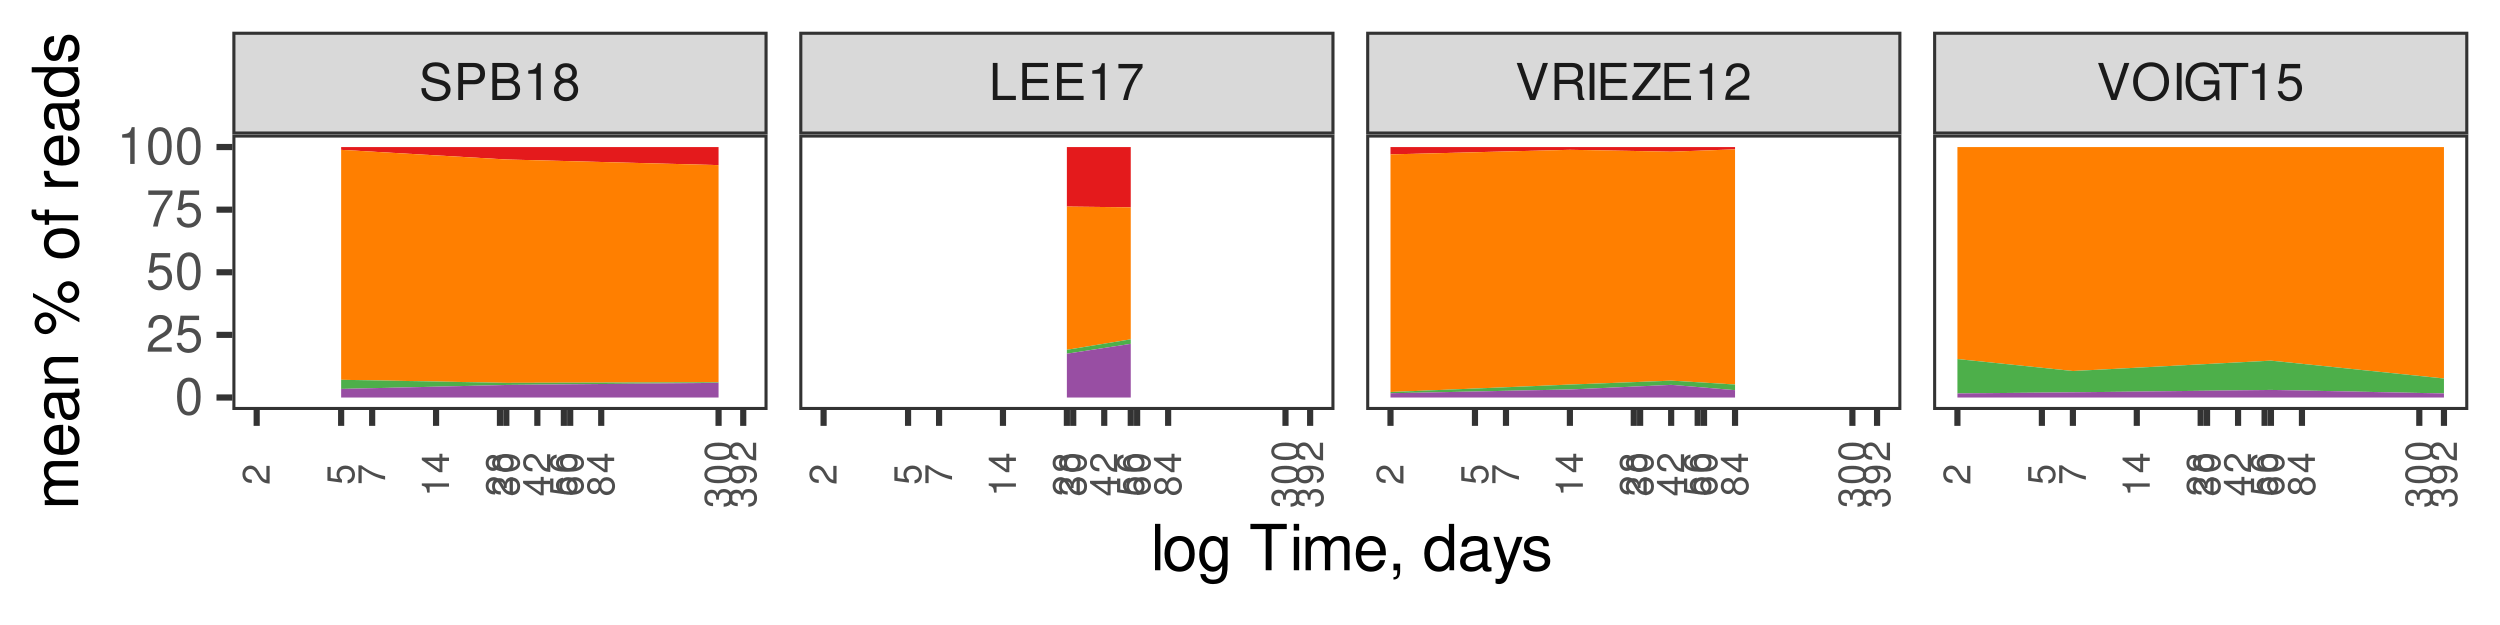 <?xml version="1.0" encoding="UTF-8"?>
<svg xmlns="http://www.w3.org/2000/svg" xmlns:xlink="http://www.w3.org/1999/xlink" width="432pt" height="108pt" viewBox="0 0 432 108" version="1.1">
<defs>
<g>
<symbol overflow="visible" id="glyph0-0">
<path style="stroke:none;" d=""/>
</symbol>
<symbol overflow="visible" id="glyph0-1">
<path style="stroke:none;" d="M 5.25 -4.531 C 5.25 -4.969 5.219 -5.094 5.078 -5.391 C 4.719 -6.125 3.969 -6.516 2.891 -6.516 C 1.484 -6.516 0.609 -5.797 0.609 -4.641 C 0.609 -3.859 1.031 -3.359 1.875 -3.141 L 3.469 -2.719 C 4.281 -2.5 4.641 -2.188 4.641 -1.688 C 4.641 -1.344 4.453 -0.984 4.188 -0.797 C 3.938 -0.609 3.531 -0.516 3.016 -0.516 C 2.312 -0.516 1.844 -0.688 1.531 -1.062 C 1.297 -1.344 1.188 -1.641 1.203 -2.047 L 0.422 -2.047 C 0.438 -1.453 0.547 -1.062 0.797 -0.719 C 1.234 -0.109 1.984 0.203 2.953 0.203 C 3.719 0.203 4.344 0.031 4.766 -0.297 C 5.188 -0.641 5.469 -1.203 5.469 -1.766 C 5.469 -2.547 4.969 -3.125 4.094 -3.375 L 2.484 -3.797 C 1.719 -4.016 1.438 -4.25 1.438 -4.75 C 1.438 -5.406 2 -5.828 2.875 -5.828 C 3.891 -5.828 4.453 -5.375 4.469 -4.531 Z M 5.25 -4.531 "/>
</symbol>
<symbol overflow="visible" id="glyph0-2">
<path style="stroke:none;" d="M 1.625 -2.719 L 3.641 -2.719 C 4.141 -2.719 4.531 -2.875 4.875 -3.172 C 5.266 -3.531 5.422 -3.938 5.422 -4.531 C 5.422 -5.734 4.719 -6.406 3.453 -6.406 L 0.797 -6.406 L 0.797 0 L 1.625 0 Z M 1.625 -3.438 L 1.625 -5.688 L 3.328 -5.688 C 4.109 -5.688 4.578 -5.266 4.578 -4.562 C 4.578 -3.859 4.109 -3.438 3.328 -3.438 Z M 1.625 -3.438 "/>
</symbol>
<symbol overflow="visible" id="glyph0-3">
<path style="stroke:none;" d="M 0.688 0 L 3.594 0 C 4.203 0 4.641 -0.172 4.984 -0.531 C 5.297 -0.875 5.484 -1.328 5.484 -1.828 C 5.484 -2.609 5.125 -3.062 4.312 -3.391 C 4.906 -3.656 5.203 -4.125 5.203 -4.781 C 5.203 -5.266 5.016 -5.672 4.688 -5.969 C 4.344 -6.266 3.922 -6.406 3.297 -6.406 L 0.688 -6.406 Z M 1.516 -3.656 L 1.516 -5.688 L 3.094 -5.688 C 3.547 -5.688 3.812 -5.625 4.031 -5.469 C 4.25 -5.281 4.375 -5.016 4.375 -4.672 C 4.375 -4.312 4.25 -4.062 4.031 -3.875 C 3.812 -3.719 3.547 -3.656 3.094 -3.656 Z M 1.516 -0.719 L 1.516 -2.922 L 3.516 -2.922 C 4.234 -2.922 4.656 -2.516 4.656 -1.828 C 4.656 -1.141 4.234 -0.719 3.516 -0.719 Z M 1.516 -0.719 "/>
</symbol>
<symbol overflow="visible" id="glyph0-4">
<path style="stroke:none;" d="M 2.281 -4.531 L 2.281 0 L 3.047 0 L 3.047 -6.359 L 2.547 -6.359 C 2.266 -5.391 2.094 -5.25 0.891 -5.094 L 0.891 -4.531 Z M 2.281 -4.531 "/>
</symbol>
<symbol overflow="visible" id="glyph0-5">
<path style="stroke:none;" d="M 3.438 -3.359 C 4.094 -3.75 4.297 -4.062 4.297 -4.656 C 4.297 -5.672 3.531 -6.359 2.422 -6.359 C 1.312 -6.359 0.547 -5.672 0.547 -4.672 C 0.547 -4.062 0.75 -3.75 1.391 -3.359 C 0.672 -2.984 0.328 -2.469 0.328 -1.766 C 0.328 -0.609 1.172 0.203 2.422 0.203 C 3.656 0.203 4.516 -0.609 4.516 -1.766 C 4.516 -2.469 4.156 -2.984 3.438 -3.359 Z M 2.422 -5.672 C 3.078 -5.672 3.5 -5.281 3.5 -4.641 C 3.5 -4.047 3.062 -3.656 2.422 -3.656 C 1.766 -3.656 1.344 -4.047 1.344 -4.656 C 1.344 -5.281 1.766 -5.672 2.422 -5.672 Z M 2.422 -3 C 3.188 -3 3.719 -2.484 3.719 -1.75 C 3.719 -0.984 3.203 -0.484 2.406 -0.484 C 1.641 -0.484 1.125 -1 1.125 -1.734 C 1.125 -2.5 1.641 -3 2.422 -3 Z M 2.422 -3 "/>
</symbol>
<symbol overflow="visible" id="glyph0-6">
<path style="stroke:none;" d="M 1.516 -6.406 L 0.703 -6.406 L 0.703 0 L 4.688 0 L 4.688 -0.719 L 1.516 -0.719 Z M 1.516 -6.406 "/>
</symbol>
<symbol overflow="visible" id="glyph0-7">
<path style="stroke:none;" d="M 1.609 -2.922 L 5.109 -2.922 L 5.109 -3.641 L 1.609 -3.641 L 1.609 -5.688 L 5.234 -5.688 L 5.234 -6.406 L 0.797 -6.406 L 0.797 0 L 5.391 0 L 5.391 -0.719 L 1.609 -0.719 Z M 1.609 -2.922 "/>
</symbol>
<symbol overflow="visible" id="glyph0-8">
<path style="stroke:none;" d="M 4.578 -6.234 L 0.406 -6.234 L 0.406 -5.469 L 3.781 -5.469 C 2.281 -3.359 1.688 -2.047 1.219 0 L 2.047 0 C 2.391 -2 3.172 -3.719 4.578 -5.594 Z M 4.578 -6.234 "/>
</symbol>
<symbol overflow="visible" id="glyph0-9">
<path style="stroke:none;" d="M 3.453 0 L 5.672 -6.406 L 4.797 -6.406 L 3.031 -0.984 L 1.141 -6.406 L 0.266 -6.406 L 2.562 0 Z M 3.453 0 "/>
</symbol>
<symbol overflow="visible" id="glyph0-10">
<path style="stroke:none;" d="M 1.641 -2.766 L 3.75 -2.766 C 4.484 -2.766 4.797 -2.406 4.797 -1.625 L 4.797 -1.047 C 4.797 -0.656 4.859 -0.266 4.984 0 L 5.969 0 L 5.969 -0.203 C 5.672 -0.406 5.609 -0.641 5.594 -1.5 C 5.578 -2.547 5.406 -2.875 4.719 -3.172 C 5.438 -3.531 5.734 -3.953 5.734 -4.703 C 5.734 -5.812 5.047 -6.406 3.781 -6.406 L 0.812 -6.406 L 0.812 0 L 1.641 0 Z M 1.641 -3.484 L 1.641 -5.688 L 3.609 -5.688 C 4.078 -5.688 4.344 -5.625 4.547 -5.438 C 4.766 -5.266 4.875 -4.969 4.875 -4.594 C 4.875 -3.828 4.484 -3.484 3.609 -3.484 Z M 1.641 -3.484 "/>
</symbol>
<symbol overflow="visible" id="glyph0-11">
<path style="stroke:none;" d="M 1.703 -6.406 L 0.875 -6.406 L 0.875 0 L 1.703 0 Z M 1.703 -6.406 "/>
</symbol>
<symbol overflow="visible" id="glyph0-12">
<path style="stroke:none;" d="M 5.109 -6.406 L 0.5 -6.406 L 0.5 -5.688 L 4.094 -5.688 L 0.25 -0.719 L 0.25 0 L 5.125 0 L 5.125 -0.719 L 1.281 -0.719 L 5.109 -5.672 Z M 5.109 -6.406 "/>
</symbol>
<symbol overflow="visible" id="glyph0-13">
<path style="stroke:none;" d="M 4.453 -0.766 L 1.172 -0.766 C 1.25 -1.297 1.531 -1.625 2.297 -2.094 L 3.172 -2.594 C 4.047 -3.062 4.5 -3.719 4.5 -4.5 C 4.5 -5.031 4.281 -5.531 3.922 -5.875 C 3.547 -6.203 3.094 -6.359 2.5 -6.359 C 1.703 -6.359 1.125 -6.078 0.781 -5.531 C 0.547 -5.203 0.453 -4.797 0.438 -4.156 L 1.219 -4.156 C 1.234 -4.594 1.297 -4.844 1.406 -5.062 C 1.594 -5.438 2 -5.688 2.469 -5.688 C 3.172 -5.688 3.703 -5.172 3.703 -4.484 C 3.703 -3.969 3.406 -3.531 2.859 -3.219 L 2.047 -2.75 C 0.75 -2 0.375 -1.406 0.297 -0.016 L 4.453 -0.016 Z M 4.453 -0.766 "/>
</symbol>
<symbol overflow="visible" id="glyph0-14">
<path style="stroke:none;" d="M 3.422 -6.516 C 1.578 -6.516 0.328 -5.156 0.328 -3.156 C 0.328 -1.141 1.578 0.203 3.438 0.203 C 4.219 0.203 4.906 -0.031 5.422 -0.469 C 6.109 -1.062 6.531 -2.062 6.531 -3.109 C 6.531 -5.172 5.297 -6.516 3.422 -6.516 Z M 3.422 -5.797 C 4.812 -5.797 5.703 -4.75 5.703 -3.125 C 5.703 -1.578 4.781 -0.516 3.438 -0.516 C 2.062 -0.516 1.156 -1.578 1.156 -3.156 C 1.156 -4.734 2.062 -5.797 3.422 -5.797 Z M 3.422 -5.797 "/>
</symbol>
<symbol overflow="visible" id="glyph0-15">
<path style="stroke:none;" d="M 6.234 -3.391 L 3.562 -3.391 L 3.562 -2.672 L 5.516 -2.672 L 5.516 -2.484 C 5.516 -1.344 4.672 -0.516 3.5 -0.516 C 2.844 -0.516 2.266 -0.75 1.875 -1.172 C 1.453 -1.625 1.203 -2.391 1.203 -3.188 C 1.203 -4.766 2.109 -5.797 3.453 -5.797 C 4.438 -5.797 5.141 -5.297 5.312 -4.469 L 6.156 -4.469 C 5.922 -5.766 4.938 -6.516 3.469 -6.516 C 2.688 -6.516 2.047 -6.312 1.547 -5.906 C 0.797 -5.281 0.391 -4.297 0.391 -3.141 C 0.391 -1.172 1.594 0.203 3.328 0.203 C 4.203 0.203 4.875 -0.125 5.516 -0.812 L 5.719 0.031 L 6.234 0.031 Z M 6.234 -3.391 "/>
</symbol>
<symbol overflow="visible" id="glyph0-16">
<path style="stroke:none;" d="M 3.109 -5.688 L 5.219 -5.688 L 5.219 -6.406 L 0.188 -6.406 L 0.188 -5.688 L 2.297 -5.688 L 2.297 0 L 3.109 0 Z M 3.109 -5.688 "/>
</symbol>
<symbol overflow="visible" id="glyph0-17">
<path style="stroke:none;" d="M 4.188 -6.234 L 0.969 -6.234 L 0.5 -2.844 L 1.219 -2.844 C 1.578 -3.266 1.875 -3.422 2.359 -3.422 C 3.203 -3.422 3.719 -2.844 3.719 -1.922 C 3.719 -1.031 3.203 -0.484 2.359 -0.484 C 1.688 -0.484 1.266 -0.828 1.078 -1.531 L 0.312 -1.531 C 0.406 -1.016 0.5 -0.781 0.688 -0.547 C 1.031 -0.078 1.672 0.203 2.375 0.203 C 3.641 0.203 4.516 -0.719 4.516 -2.031 C 4.516 -3.266 3.688 -4.109 2.5 -4.109 C 2.062 -4.109 1.703 -4 1.344 -3.734 L 1.594 -5.469 L 4.188 -5.469 Z M 4.188 -6.234 "/>
</symbol>
<symbol overflow="visible" id="glyph0-18">
<path style="stroke:none;" d="M 2.422 -6.359 C 1.844 -6.359 1.312 -6.094 0.984 -5.672 C 0.578 -5.109 0.375 -4.25 0.375 -3.078 C 0.375 -0.938 1.078 0.203 2.422 0.203 C 3.734 0.203 4.453 -0.938 4.453 -3.031 C 4.453 -4.25 4.266 -5.078 3.859 -5.672 C 3.531 -6.109 3.016 -6.359 2.422 -6.359 Z M 2.422 -5.672 C 3.25 -5.672 3.672 -4.828 3.672 -3.094 C 3.672 -1.281 3.266 -0.438 2.406 -0.438 C 1.578 -0.438 1.172 -1.312 1.172 -3.062 C 1.172 -4.828 1.578 -5.672 2.422 -5.672 Z M 2.422 -5.672 "/>
</symbol>
<symbol overflow="visible" id="glyph1-0">
<path style="stroke:none;" d=""/>
</symbol>
<symbol overflow="visible" id="glyph1-1">
<path style="stroke:none;" d="M -0.562 -3.281 L -0.562 -0.859 C -0.953 -0.922 -1.203 -1.125 -1.547 -1.703 L -1.906 -2.344 C -2.266 -2.984 -2.75 -3.328 -3.328 -3.328 C -3.719 -3.328 -4.078 -3.172 -4.328 -2.891 C -4.578 -2.625 -4.703 -2.281 -4.703 -1.844 C -4.703 -1.266 -4.484 -0.828 -4.094 -0.578 C -3.844 -0.406 -3.547 -0.344 -3.078 -0.328 L -3.078 -0.891 C -3.391 -0.922 -3.578 -0.953 -3.734 -1.031 C -4.031 -1.188 -4.203 -1.484 -4.203 -1.828 C -4.203 -2.344 -3.828 -2.734 -3.312 -2.734 C -2.938 -2.734 -2.609 -2.516 -2.375 -2.109 L -2.031 -1.516 C -1.469 -0.547 -1.031 -0.266 0 -0.219 L 0 -3.281 Z M -0.562 -3.281 "/>
</symbol>
<symbol overflow="visible" id="glyph1-2">
<path style="stroke:none;" d="M -4.609 -3.094 L -4.609 -0.719 L -2.094 -0.375 L -2.094 -0.891 C -2.422 -1.156 -2.531 -1.391 -2.531 -1.75 C -2.531 -2.359 -2.109 -2.75 -1.422 -2.75 C -0.766 -2.75 -0.359 -2.359 -0.359 -1.734 C -0.359 -1.234 -0.609 -0.938 -1.125 -0.797 L -1.125 -0.234 C -0.75 -0.312 -0.578 -0.375 -0.406 -0.5 C -0.047 -0.766 0.156 -1.234 0.156 -1.75 C 0.156 -2.688 -0.531 -3.328 -1.5 -3.328 C -2.406 -3.328 -3.031 -2.734 -3.031 -1.844 C -3.031 -1.516 -2.953 -1.266 -2.75 -1 L -4.047 -1.172 L -4.047 -3.094 Z M -4.609 -3.094 "/>
</symbol>
<symbol overflow="visible" id="glyph1-3">
<path style="stroke:none;" d="M -4.609 -3.375 L -4.609 -0.297 L -4.047 -0.297 L -4.047 -2.781 C -2.469 -1.688 -1.516 -1.234 0 -0.891 L 0 -1.516 C -1.469 -1.766 -2.75 -2.344 -4.125 -3.375 Z M -4.609 -3.375 "/>
</symbol>
<symbol overflow="visible" id="glyph1-4">
<path style="stroke:none;" d="M -3.344 -1.688 L 0 -1.688 L 0 -2.25 L -4.703 -2.25 L -4.703 -1.875 C -3.984 -1.672 -3.875 -1.547 -3.766 -0.656 L -3.344 -0.656 Z M -3.344 -1.688 "/>
</symbol>
<symbol overflow="visible" id="glyph1-5">
<path style="stroke:none;" d="M -1.141 -2.125 L 0 -2.125 L 0 -2.703 L -1.141 -2.703 L -1.141 -3.375 L -1.656 -3.375 L -1.656 -2.703 L -4.703 -2.703 L -4.703 -2.281 L -1.734 -0.188 L -1.141 -0.188 Z M -1.656 -2.125 L -1.656 -0.688 L -3.719 -2.125 Z M -1.656 -2.125 "/>
</symbol>
<symbol overflow="visible" id="glyph1-6">
<path style="stroke:none;" d="M -2.469 -2.547 C -2.766 -3.016 -3 -3.172 -3.438 -3.172 C -4.188 -3.172 -4.703 -2.609 -4.703 -1.781 C -4.703 -0.969 -4.188 -0.406 -3.453 -0.406 C -3 -0.406 -2.781 -0.547 -2.469 -1.031 C -2.203 -0.5 -1.828 -0.234 -1.312 -0.234 C -0.453 -0.234 0.156 -0.875 0.156 -1.781 C 0.156 -2.703 -0.453 -3.328 -1.312 -3.328 C -1.828 -3.328 -2.203 -3.078 -2.469 -2.547 Z M -4.188 -1.781 C -4.188 -2.281 -3.906 -2.594 -3.438 -2.594 C -2.984 -2.594 -2.703 -2.266 -2.703 -1.781 C -2.703 -1.297 -2.984 -0.984 -3.438 -0.984 C -3.906 -0.984 -4.188 -1.297 -4.188 -1.781 Z M -2.219 -1.781 C -2.219 -2.359 -1.844 -2.75 -1.297 -2.75 C -0.734 -2.75 -0.359 -2.359 -0.359 -1.781 C -0.359 -1.219 -0.734 -0.828 -1.281 -0.828 C -1.844 -0.828 -2.219 -1.203 -2.219 -1.781 Z M -2.219 -1.781 "/>
</symbol>
<symbol overflow="visible" id="glyph1-7">
<path style="stroke:none;" d="M -2.172 -1.438 L -2.172 -1.75 C -2.172 -2.375 -1.875 -2.703 -1.312 -2.703 C -0.719 -2.703 -0.359 -2.344 -0.359 -1.75 C -0.359 -1.125 -0.672 -0.812 -1.359 -0.781 L -1.359 -0.203 C -0.984 -0.234 -0.734 -0.297 -0.531 -0.406 C -0.078 -0.656 0.156 -1.094 0.156 -1.734 C 0.156 -2.672 -0.422 -3.281 -1.312 -3.281 C -1.906 -3.281 -2.234 -3.062 -2.438 -2.516 C -2.609 -2.938 -2.938 -3.156 -3.406 -3.156 C -4.219 -3.156 -4.703 -2.625 -4.703 -1.75 C -4.703 -0.812 -4.172 -0.328 -3.188 -0.312 L -3.188 -0.875 C -3.469 -0.891 -3.641 -0.906 -3.781 -0.984 C -4.047 -1.109 -4.203 -1.391 -4.203 -1.75 C -4.203 -2.266 -3.891 -2.562 -3.391 -2.562 C -3.062 -2.562 -2.859 -2.453 -2.75 -2.203 C -2.672 -2.047 -2.656 -1.828 -2.641 -1.438 Z M -2.172 -1.438 "/>
</symbol>
<symbol overflow="visible" id="glyph1-8">
<path style="stroke:none;" d="M -4.703 -1.781 C -4.703 -1.359 -4.5 -0.969 -4.188 -0.734 C -3.766 -0.422 -3.141 -0.281 -2.281 -0.281 C -0.688 -0.281 0.156 -0.797 0.156 -1.781 C 0.156 -2.766 -0.688 -3.297 -2.234 -3.297 C -3.141 -3.297 -3.75 -3.156 -4.188 -2.844 C -4.516 -2.609 -4.703 -2.219 -4.703 -1.781 Z M -4.188 -1.781 C -4.188 -2.406 -3.562 -2.703 -2.281 -2.703 C -0.953 -2.703 -0.328 -2.406 -0.328 -1.781 C -0.328 -1.172 -0.969 -0.859 -2.266 -0.859 C -3.562 -0.859 -4.188 -1.172 -4.188 -1.781 Z M -4.188 -1.781 "/>
</symbol>
<symbol overflow="visible" id="glyph1-9">
<path style="stroke:none;" d="M -3.484 -3.234 C -4.25 -3.125 -4.703 -2.625 -4.703 -1.938 C -4.703 -1.422 -4.453 -0.969 -4.031 -0.703 C -3.562 -0.406 -3 -0.281 -2.141 -0.281 C -1.359 -0.281 -0.844 -0.391 -0.438 -0.672 C -0.047 -0.922 0.156 -1.312 0.156 -1.828 C 0.156 -2.703 -0.5 -3.328 -1.422 -3.328 C -2.281 -3.328 -2.906 -2.75 -2.906 -1.922 C -2.906 -1.469 -2.734 -1.109 -2.391 -0.859 C -3.547 -0.875 -4.188 -1.234 -4.188 -1.891 C -4.188 -2.297 -3.938 -2.578 -3.484 -2.672 Z M -2.391 -1.859 C -2.391 -2.406 -2 -2.75 -1.375 -2.75 C -0.781 -2.75 -0.359 -2.359 -0.359 -1.828 C -0.359 -1.297 -0.812 -0.891 -1.406 -0.891 C -1.984 -0.891 -2.391 -1.281 -2.391 -1.859 Z M -2.391 -1.859 "/>
</symbol>
<symbol overflow="visible" id="glyph1-10">
<path style="stroke:none;" d="M -1.078 -0.344 C -0.312 -0.453 0.156 -0.953 0.156 -1.656 C 0.156 -2.172 -0.094 -2.625 -0.516 -2.891 C -0.984 -3.172 -1.547 -3.312 -2.406 -3.312 C -3.203 -3.312 -3.703 -3.188 -4.109 -2.922 C -4.5 -2.672 -4.703 -2.266 -4.703 -1.75 C -4.703 -0.875 -4.047 -0.25 -3.141 -0.25 C -2.266 -0.25 -1.656 -0.828 -1.656 -1.656 C -1.656 -2.094 -1.812 -2.422 -2.172 -2.719 C -1 -2.703 -0.359 -2.344 -0.359 -1.688 C -0.359 -1.281 -0.625 -1 -1.078 -0.922 Z M -4.203 -1.75 C -4.203 -2.281 -3.75 -2.688 -3.141 -2.688 C -2.562 -2.688 -2.172 -2.297 -2.172 -1.734 C -2.172 -1.172 -2.547 -0.828 -3.172 -0.828 C -3.766 -0.828 -4.203 -1.219 -4.203 -1.75 Z M -4.203 -1.75 "/>
</symbol>
<symbol overflow="visible" id="glyph2-0">
<path style="stroke:none;" d=""/>
</symbol>
<symbol overflow="visible" id="glyph2-1">
<path style="stroke:none;" d="M 1.672 -8.016 L 0.75 -8.016 L 0.75 0 L 1.672 0 Z M 1.672 -8.016 "/>
</symbol>
<symbol overflow="visible" id="glyph2-2">
<path style="stroke:none;" d="M 2.984 -5.922 C 1.359 -5.922 0.391 -4.781 0.391 -2.844 C 0.391 -0.891 1.359 0.25 3 0.25 C 4.625 0.25 5.609 -0.906 5.609 -2.797 C 5.609 -4.797 4.656 -5.922 2.984 -5.922 Z M 3 -5.078 C 4.031 -5.078 4.656 -4.234 4.656 -2.812 C 4.656 -1.438 4.016 -0.594 3 -0.594 C 1.984 -0.594 1.359 -1.438 1.359 -2.844 C 1.359 -4.234 1.984 -5.078 3 -5.078 Z M 3 -5.078 "/>
</symbol>
<symbol overflow="visible" id="glyph2-3">
<path style="stroke:none;" d="M 4.438 -5.766 L 4.438 -4.922 C 3.984 -5.625 3.469 -5.922 2.75 -5.922 C 1.359 -5.922 0.391 -4.625 0.391 -2.781 C 0.391 -1.812 0.609 -1.109 1.109 -0.531 C 1.547 -0.016 2.094 0.25 2.688 0.25 C 3.375 0.25 3.875 -0.062 4.359 -0.781 L 4.359 -0.484 C 4.359 1.062 3.922 1.625 2.781 1.625 C 2 1.625 1.594 1.312 1.5 0.656 L 0.578 0.656 C 0.656 1.734 1.5 2.391 2.766 2.391 C 3.609 2.391 4.312 2.125 4.688 1.656 C 5.125 1.125 5.297 0.406 5.297 -0.953 L 5.297 -5.766 Z M 2.844 -5.078 C 3.812 -5.078 4.359 -4.266 4.359 -2.812 C 4.359 -1.406 3.797 -0.594 2.844 -0.594 C 1.891 -0.594 1.344 -1.422 1.344 -2.844 C 1.344 -4.25 1.891 -5.078 2.844 -5.078 Z M 2.844 -5.078 "/>
</symbol>
<symbol overflow="visible" id="glyph2-4">
<path style="stroke:none;" d=""/>
</symbol>
<symbol overflow="visible" id="glyph2-5">
<path style="stroke:none;" d="M 3.891 -7.109 L 6.516 -7.109 L 6.516 -8.016 L 0.234 -8.016 L 0.234 -7.109 L 2.875 -7.109 L 2.875 0 L 3.891 0 Z M 3.891 -7.109 "/>
</symbol>
<symbol overflow="visible" id="glyph2-6">
<path style="stroke:none;" d="M 1.656 -5.766 L 0.734 -5.766 L 0.734 0 L 1.656 0 Z M 1.656 -8.016 L 0.719 -8.016 L 0.719 -6.859 L 1.656 -6.859 Z M 1.656 -8.016 "/>
</symbol>
<symbol overflow="visible" id="glyph2-7">
<path style="stroke:none;" d="M 0.766 -5.766 L 0.766 0 L 1.688 0 L 1.688 -3.625 C 1.688 -4.453 2.297 -5.125 3.047 -5.125 C 3.734 -5.125 4.109 -4.703 4.109 -3.969 L 4.109 0 L 5.031 0 L 5.031 -3.625 C 5.031 -4.453 5.641 -5.125 6.391 -5.125 C 7.062 -5.125 7.453 -4.703 7.453 -3.969 L 7.453 0 L 8.375 0 L 8.375 -4.328 C 8.375 -5.359 7.781 -5.922 6.703 -5.922 C 5.938 -5.922 5.484 -5.703 4.938 -5.047 C 4.594 -5.672 4.141 -5.922 3.391 -5.922 C 2.625 -5.922 2.094 -5.641 1.609 -4.953 L 1.609 -5.766 Z M 0.766 -5.766 "/>
</symbol>
<symbol overflow="visible" id="glyph2-8">
<path style="stroke:none;" d="M 5.641 -2.578 C 5.641 -3.453 5.578 -3.984 5.406 -4.406 C 5.031 -5.359 4.156 -5.922 3.078 -5.922 C 1.469 -5.922 0.438 -4.703 0.438 -2.812 C 0.438 -0.906 1.438 0.25 3.062 0.25 C 4.375 0.25 5.297 -0.5 5.516 -1.75 L 4.594 -1.75 C 4.344 -0.984 3.828 -0.594 3.094 -0.594 C 2.516 -0.594 2.016 -0.859 1.703 -1.344 C 1.484 -1.672 1.406 -2 1.391 -2.578 Z M 1.422 -3.328 C 1.5 -4.391 2.141 -5.078 3.062 -5.078 C 4 -5.078 4.656 -4.359 4.656 -3.328 Z M 1.422 -3.328 "/>
</symbol>
<symbol overflow="visible" id="glyph2-9">
<path style="stroke:none;" d="M 0.953 -1.141 L 0.953 0 L 1.609 0 L 1.609 0.203 C 1.609 0.953 1.469 1.172 0.953 1.203 L 0.953 1.609 C 1.688 1.641 2.109 1.109 2.109 0.172 L 2.109 -1.141 Z M 0.953 -1.141 "/>
</symbol>
<symbol overflow="visible" id="glyph2-10">
<path style="stroke:none;" d="M 5.438 -8.016 L 4.531 -8.016 L 4.531 -5.031 C 4.141 -5.625 3.531 -5.922 2.766 -5.922 C 1.266 -5.922 0.281 -4.734 0.281 -2.891 C 0.281 -0.953 1.234 0.25 2.797 0.25 C 3.594 0.25 4.141 -0.047 4.625 -0.766 L 4.625 0 L 5.438 0 Z M 2.922 -5.078 C 3.906 -5.078 4.531 -4.203 4.531 -2.812 C 4.531 -1.484 3.891 -0.609 2.922 -0.609 C 1.906 -0.609 1.25 -1.5 1.25 -2.844 C 1.25 -4.188 1.906 -5.078 2.922 -5.078 Z M 2.922 -5.078 "/>
</symbol>
<symbol overflow="visible" id="glyph2-11">
<path style="stroke:none;" d="M 5.891 -0.531 C 5.781 -0.516 5.734 -0.516 5.688 -0.516 C 5.375 -0.516 5.188 -0.688 5.188 -0.969 L 5.188 -4.359 C 5.188 -5.375 4.438 -5.922 3.031 -5.922 C 2.172 -5.922 1.5 -5.688 1.109 -5.266 C 0.844 -4.969 0.734 -4.625 0.719 -4.062 L 1.641 -4.062 C 1.719 -4.766 2.141 -5.078 2.984 -5.078 C 3.828 -5.078 4.281 -4.781 4.281 -4.219 L 4.281 -3.984 C 4.266 -3.594 4.062 -3.438 3.328 -3.344 C 2.031 -3.172 1.828 -3.141 1.469 -2.984 C 0.797 -2.703 0.469 -2.203 0.469 -1.453 C 0.469 -0.406 1.188 0.25 2.359 0.25 C 3.078 0.25 3.656 0 4.312 -0.594 C 4.375 0 4.656 0.25 5.266 0.25 C 5.453 0.25 5.578 0.234 5.891 0.156 Z M 4.281 -1.812 C 4.281 -1.5 4.188 -1.312 3.922 -1.062 C 3.547 -0.719 3.094 -0.547 2.547 -0.547 C 1.844 -0.547 1.422 -0.891 1.422 -1.469 C 1.422 -2.078 1.812 -2.391 2.812 -2.531 C 3.781 -2.656 3.969 -2.703 4.281 -2.844 Z M 4.281 -1.812 "/>
</symbol>
<symbol overflow="visible" id="glyph2-12">
<path style="stroke:none;" d="M 4.266 -5.766 L 2.672 -1.281 L 1.203 -5.766 L 0.219 -5.766 L 2.172 0.016 L 1.812 0.938 C 1.656 1.344 1.469 1.5 1.078 1.5 C 0.922 1.5 0.797 1.469 0.594 1.438 L 0.594 2.25 C 0.781 2.359 0.969 2.391 1.203 2.391 C 1.5 2.391 1.828 2.297 2.062 2.125 C 2.359 1.906 2.516 1.672 2.688 1.203 L 5.266 -5.766 Z M 4.266 -5.766 "/>
</symbol>
<symbol overflow="visible" id="glyph2-13">
<path style="stroke:none;" d="M 4.812 -4.156 C 4.812 -5.297 4.062 -5.922 2.734 -5.922 C 1.391 -5.922 0.516 -5.234 0.516 -4.172 C 0.516 -3.266 0.984 -2.844 2.344 -2.516 L 3.203 -2.297 C 3.844 -2.141 4.094 -1.906 4.094 -1.5 C 4.094 -0.953 3.547 -0.594 2.75 -0.594 C 2.25 -0.594 1.844 -0.734 1.609 -0.984 C 1.469 -1.141 1.391 -1.312 1.344 -1.719 L 0.375 -1.719 C 0.422 -0.391 1.172 0.25 2.672 0.25 C 4.125 0.25 5.047 -0.469 5.047 -1.578 C 5.047 -2.438 4.562 -2.906 3.422 -3.172 L 2.547 -3.391 C 1.797 -3.562 1.469 -3.812 1.469 -4.219 C 1.469 -4.75 1.953 -5.078 2.688 -5.078 C 3.438 -5.078 3.828 -4.766 3.844 -4.156 Z M 4.812 -4.156 "/>
</symbol>
<symbol overflow="visible" id="glyph3-0">
<path style="stroke:none;" d=""/>
</symbol>
<symbol overflow="visible" id="glyph3-1">
<path style="stroke:none;" d="M -5.766 -0.766 L 0 -0.766 L 0 -1.688 L -3.625 -1.688 C -4.453 -1.688 -5.125 -2.297 -5.125 -3.047 C -5.125 -3.734 -4.703 -4.109 -3.969 -4.109 L 0 -4.109 L 0 -5.031 L -3.625 -5.031 C -4.453 -5.031 -5.125 -5.641 -5.125 -6.391 C -5.125 -7.062 -4.703 -7.453 -3.969 -7.453 L 0 -7.453 L 0 -8.375 L -4.328 -8.375 C -5.359 -8.375 -5.922 -7.781 -5.922 -6.703 C -5.922 -5.938 -5.703 -5.484 -5.047 -4.938 C -5.672 -4.594 -5.922 -4.141 -5.922 -3.391 C -5.922 -2.625 -5.641 -2.094 -4.953 -1.609 L -5.766 -1.609 Z M -5.766 -0.766 "/>
</symbol>
<symbol overflow="visible" id="glyph3-2">
<path style="stroke:none;" d="M -2.578 -5.641 C -3.453 -5.641 -3.984 -5.578 -4.406 -5.406 C -5.359 -5.031 -5.922 -4.156 -5.922 -3.078 C -5.922 -1.469 -4.703 -0.438 -2.812 -0.438 C -0.906 -0.438 0.25 -1.438 0.25 -3.062 C 0.25 -4.375 -0.5 -5.297 -1.75 -5.516 L -1.75 -4.594 C -0.984 -4.344 -0.594 -3.828 -0.594 -3.094 C -0.594 -2.516 -0.859 -2.016 -1.344 -1.703 C -1.672 -1.484 -2 -1.406 -2.578 -1.391 Z M -3.328 -1.422 C -4.391 -1.5 -5.078 -2.141 -5.078 -3.062 C -5.078 -4 -4.359 -4.656 -3.328 -4.656 Z M -3.328 -1.422 "/>
</symbol>
<symbol overflow="visible" id="glyph3-3">
<path style="stroke:none;" d="M -0.531 -5.891 C -0.516 -5.781 -0.516 -5.734 -0.516 -5.688 C -0.516 -5.375 -0.688 -5.188 -0.969 -5.188 L -4.359 -5.188 C -5.375 -5.188 -5.922 -4.438 -5.922 -3.031 C -5.922 -2.172 -5.688 -1.5 -5.266 -1.109 C -4.969 -0.844 -4.625 -0.734 -4.062 -0.719 L -4.062 -1.641 C -4.766 -1.719 -5.078 -2.141 -5.078 -2.984 C -5.078 -3.828 -4.781 -4.281 -4.219 -4.281 L -3.984 -4.281 C -3.594 -4.266 -3.438 -4.062 -3.344 -3.328 C -3.172 -2.031 -3.141 -1.828 -2.984 -1.469 C -2.703 -0.797 -2.203 -0.469 -1.453 -0.469 C -0.406 -0.469 0.25 -1.188 0.25 -2.359 C 0.25 -3.078 0 -3.656 -0.594 -4.312 C 0 -4.375 0.25 -4.656 0.25 -5.266 C 0.25 -5.453 0.234 -5.578 0.156 -5.891 Z M -1.812 -4.281 C -1.5 -4.281 -1.312 -4.188 -1.062 -3.922 C -0.719 -3.547 -0.547 -3.094 -0.547 -2.547 C -0.547 -1.844 -0.891 -1.422 -1.469 -1.422 C -2.078 -1.422 -2.391 -1.812 -2.531 -2.812 C -2.656 -3.781 -2.703 -3.969 -2.844 -4.281 Z M -1.812 -4.281 "/>
</symbol>
<symbol overflow="visible" id="glyph3-4">
<path style="stroke:none;" d="M -5.766 -0.766 L 0 -0.766 L 0 -1.688 L -3.172 -1.688 C -4.359 -1.688 -5.125 -2.312 -5.125 -3.25 C -5.125 -3.984 -4.688 -4.438 -4 -4.438 L 0 -4.438 L 0 -5.359 L -4.359 -5.359 C -5.312 -5.359 -5.922 -4.641 -5.922 -3.531 C -5.922 -2.672 -5.594 -2.125 -4.797 -1.609 L -5.766 -1.609 Z M -5.766 -0.766 "/>
</symbol>
<symbol overflow="visible" id="glyph3-5">
<path style="stroke:none;" d=""/>
</symbol>
<symbol overflow="visible" id="glyph3-6">
<path style="stroke:none;" d="M -7.531 -2.188 C -7.531 -1.156 -6.688 -0.312 -5.656 -0.312 C -4.625 -0.312 -3.766 -1.156 -3.766 -2.203 C -3.766 -3.219 -4.625 -4.062 -5.625 -4.062 C -6.703 -4.062 -7.531 -3.25 -7.531 -2.188 Z M -6.766 -2.188 C -6.766 -2.812 -6.266 -3.312 -5.641 -3.312 C -5.031 -3.312 -4.547 -2.812 -4.547 -2.203 C -4.547 -1.578 -5.031 -1.078 -5.656 -1.078 C -6.266 -1.078 -6.766 -1.578 -6.766 -2.188 Z M -7.797 -6.703 L 0.219 -2.359 L 0.219 -3.078 L -7.797 -7.422 Z M -3.547 -7.562 C -3.547 -6.531 -2.703 -5.703 -1.672 -5.703 C -0.625 -5.703 0.203 -6.531 0.203 -7.578 C 0.203 -8.609 -0.625 -9.453 -1.656 -9.453 C -2.703 -9.453 -3.547 -8.625 -3.547 -7.562 Z M -2.766 -7.562 C -2.766 -8.188 -2.281 -8.688 -1.656 -8.688 C -1.062 -8.688 -0.562 -8.188 -0.562 -7.578 C -0.562 -6.953 -1.062 -6.453 -1.672 -6.453 C -2.281 -6.453 -2.766 -6.953 -2.766 -7.562 Z M -2.766 -7.562 "/>
</symbol>
<symbol overflow="visible" id="glyph3-7">
<path style="stroke:none;" d="M -5.922 -2.984 C -5.922 -1.359 -4.781 -0.391 -2.844 -0.391 C -0.891 -0.391 0.25 -1.359 0.25 -3 C 0.25 -4.625 -0.906 -5.609 -2.797 -5.609 C -4.797 -5.609 -5.922 -4.656 -5.922 -2.984 Z M -5.078 -3 C -5.078 -4.031 -4.234 -4.656 -2.812 -4.656 C -1.438 -4.656 -0.594 -4.016 -0.594 -3 C -0.594 -1.984 -1.438 -1.359 -2.844 -1.359 C -4.234 -1.359 -5.078 -1.984 -5.078 -3 Z M -5.078 -3 "/>
</symbol>
<symbol overflow="visible" id="glyph3-8">
<path style="stroke:none;" d="M -5.766 -2.844 L -5.766 -1.875 L -6.672 -1.875 C -7.047 -1.875 -7.25 -2.094 -7.25 -2.516 C -7.25 -2.594 -7.25 -2.625 -7.234 -2.844 L -8 -2.844 C -8.047 -2.625 -8.047 -2.516 -8.047 -2.328 C -8.047 -1.469 -7.562 -0.969 -6.75 -0.969 L -5.766 -0.969 L -5.766 -0.203 L -5.016 -0.203 L -5.016 -0.969 L 0 -0.969 L 0 -1.875 L -5.016 -1.875 L -5.016 -2.844 Z M -5.766 -2.844 "/>
</symbol>
<symbol overflow="visible" id="glyph3-9">
<path style="stroke:none;" d="M -5.766 -0.766 L 0 -0.766 L 0 -1.688 L -2.984 -1.688 C -4.375 -1.688 -5 -2.266 -4.969 -3.531 L -5.891 -3.531 C -5.922 -3.375 -5.922 -3.281 -5.922 -3.172 C -5.922 -2.578 -5.578 -2.141 -4.719 -1.609 L -5.766 -1.609 Z M -5.766 -0.766 "/>
</symbol>
<symbol overflow="visible" id="glyph3-10">
<path style="stroke:none;" d="M -8.016 -5.438 L -8.016 -4.531 L -5.031 -4.531 C -5.625 -4.141 -5.922 -3.531 -5.922 -2.766 C -5.922 -1.266 -4.734 -0.281 -2.891 -0.281 C -0.953 -0.281 0.25 -1.234 0.25 -2.797 C 0.25 -3.594 -0.047 -4.141 -0.766 -4.625 L 0 -4.625 L 0 -5.438 Z M -5.078 -2.922 C -5.078 -3.906 -4.203 -4.531 -2.812 -4.531 C -1.484 -4.531 -0.609 -3.891 -0.609 -2.922 C -0.609 -1.906 -1.5 -1.25 -2.844 -1.25 C -4.188 -1.25 -5.078 -1.906 -5.078 -2.922 Z M -5.078 -2.922 "/>
</symbol>
<symbol overflow="visible" id="glyph3-11">
<path style="stroke:none;" d="M -4.156 -4.812 C -5.297 -4.812 -5.922 -4.062 -5.922 -2.734 C -5.922 -1.391 -5.234 -0.516 -4.172 -0.516 C -3.266 -0.516 -2.844 -0.984 -2.516 -2.344 L -2.297 -3.203 C -2.141 -3.844 -1.906 -4.094 -1.5 -4.094 C -0.953 -4.094 -0.594 -3.547 -0.594 -2.75 C -0.594 -2.25 -0.734 -1.844 -0.984 -1.609 C -1.141 -1.469 -1.312 -1.391 -1.719 -1.344 L -1.719 -0.375 C -0.391 -0.422 0.25 -1.172 0.25 -2.672 C 0.25 -4.125 -0.469 -5.047 -1.578 -5.047 C -2.438 -5.047 -2.906 -4.562 -3.172 -3.422 L -3.391 -2.547 C -3.562 -1.797 -3.812 -1.469 -4.219 -1.469 C -4.75 -1.469 -5.078 -1.953 -5.078 -2.688 C -5.078 -3.438 -4.766 -3.828 -4.156 -3.844 Z M -4.156 -4.812 "/>
</symbol>
</g>
<clipPath id="clip1">
  <path d="M 40.152 23.246 L 132.637 23.246 L 132.637 70.848 L 40.152 70.848 Z M 40.152 23.246 "/>
</clipPath>
<clipPath id="clip2">
  <path d="M 40.152 23.246 L 132.637 23.246 L 132.637 70.848 L 40.152 70.848 Z M 40.152 23.246 "/>
</clipPath>
<clipPath id="clip3">
  <path d="M 138.113 23.246 L 230.598 23.246 L 230.598 70.848 L 138.113 70.848 Z M 138.113 23.246 "/>
</clipPath>
<clipPath id="clip4">
  <path d="M 138.113 23.246 L 230.598 23.246 L 230.598 70.848 L 138.113 70.848 Z M 138.113 23.246 "/>
</clipPath>
<clipPath id="clip5">
  <path d="M 236.074 23.246 L 328.559 23.246 L 328.559 70.848 L 236.074 70.848 Z M 236.074 23.246 "/>
</clipPath>
<clipPath id="clip6">
  <path d="M 236.074 23.246 L 328.559 23.246 L 328.559 70.848 L 236.074 70.848 Z M 236.074 23.246 "/>
</clipPath>
<clipPath id="clip7">
  <path d="M 334.039 23.246 L 426.523 23.246 L 426.523 70.848 L 334.039 70.848 Z M 334.039 23.246 "/>
</clipPath>
<clipPath id="clip8">
  <path d="M 334.039 23.246 L 426.523 23.246 L 426.523 70.848 L 334.039 70.848 Z M 334.039 23.246 "/>
</clipPath>
<clipPath id="clip9">
  <path d="M 40.152 5.48 L 132.637 5.48 L 132.637 23.246 L 40.152 23.246 Z M 40.152 5.48 "/>
</clipPath>
<clipPath id="clip10">
  <path d="M 138.113 5.48 L 230.598 5.48 L 230.598 23.246 L 138.113 23.246 Z M 138.113 5.48 "/>
</clipPath>
<clipPath id="clip11">
  <path d="M 236.074 5.48 L 328.559 5.48 L 328.559 23.246 L 236.074 23.246 Z M 236.074 5.48 "/>
</clipPath>
<clipPath id="clip12">
  <path d="M 334.039 5.48 L 426.523 5.48 L 426.523 23.246 L 334.039 23.246 Z M 334.039 5.48 "/>
</clipPath>
</defs>
<g id="surface1575">
<rect x="0" y="0" width="432" height="108" style="fill:rgb(100%,100%,100%);fill-opacity:1;stroke:none;"/>
<rect x="0" y="0" width="432" height="108" style="fill:rgb(100%,100%,100%);fill-opacity:1;stroke:none;"/>
<path style="fill:none;stroke-width:1.067;stroke-linecap:round;stroke-linejoin:round;stroke:rgb(100%,100%,100%);stroke-opacity:1;stroke-miterlimit:10;" d="M 0 108 L 432 108 L 432 0 L 0 0 Z M 0 108 "/>
<g clip-path="url(#clip1)" clip-rule="nonzero">
<path style=" stroke:none;fill-rule:nonzero;fill:rgb(100%,100%,100%);fill-opacity:1;" d="M 40.152 70.848 L 132.637 70.848 L 132.637 23.246 L 40.152 23.246 Z M 40.152 70.848 "/>
</g>
<path style=" stroke:none;fill-rule:nonzero;fill:rgb(89.412%,10.196%,10.98%);fill-opacity:1;" d="M 58.949 25.41 L 124.168 25.41 L 124.168 28.535 L 87.492 27.559 L 58.949 25.895 Z M 58.949 25.41 "/>
<path style=" stroke:none;fill-rule:nonzero;fill:rgb(100%,49.804%,0%);fill-opacity:1;" d="M 58.949 25.895 L 87.492 27.559 L 124.168 28.535 L 124.168 66.051 L 87.492 66.156 L 58.949 65.629 Z M 58.949 25.895 "/>
<path style=" stroke:none;fill-rule:nonzero;fill:rgb(30.196%,68.627%,29.02%);fill-opacity:1;" d="M 58.949 65.629 L 87.492 66.156 L 124.168 66.051 L 124.168 66.152 L 87.492 66.52 L 58.949 67.207 Z M 58.949 65.629 "/>
<path style=" stroke:none;fill-rule:nonzero;fill:rgb(59.608%,30.588%,63.922%);fill-opacity:1;" d="M 58.949 67.207 L 87.492 66.52 L 124.168 66.152 L 124.168 68.688 L 58.949 68.688 Z M 58.949 67.207 "/>
<g clip-path="url(#clip2)" clip-rule="nonzero">
<path style="fill:none;stroke-width:1.067;stroke-linecap:round;stroke-linejoin:round;stroke:rgb(20%,20%,20%);stroke-opacity:1;stroke-miterlimit:10;" d="M 40.152 70.848 L 132.637 70.848 L 132.637 23.246 L 40.152 23.246 Z M 40.152 70.848 "/>
</g>
<g clip-path="url(#clip3)" clip-rule="nonzero">
<path style=" stroke:none;fill-rule:nonzero;fill:rgb(100%,100%,100%);fill-opacity:1;" d="M 138.113 70.848 L 230.598 70.848 L 230.598 23.246 L 138.113 23.246 Z M 138.113 70.848 "/>
</g>
<path style=" stroke:none;fill-rule:nonzero;fill:rgb(89.412%,10.196%,10.98%);fill-opacity:1;" d="M 184.355 25.41 L 195.395 25.41 L 195.395 35.828 L 184.355 35.695 Z M 184.355 25.41 "/>
<path style=" stroke:none;fill-rule:nonzero;fill:rgb(100%,49.804%,0%);fill-opacity:1;" d="M 184.355 35.695 L 195.395 35.828 L 195.395 58.633 L 184.355 60.445 Z M 184.355 35.695 "/>
<path style=" stroke:none;fill-rule:nonzero;fill:rgb(30.196%,68.627%,29.02%);fill-opacity:1;" d="M 184.355 60.445 L 195.395 58.633 L 195.395 59.414 L 184.355 61.117 Z M 184.355 60.445 "/>
<path style=" stroke:none;fill-rule:nonzero;fill:rgb(59.608%,30.588%,63.922%);fill-opacity:1;" d="M 184.355 61.117 L 195.395 59.414 L 195.395 68.688 L 184.355 68.688 Z M 184.355 61.117 "/>
<g clip-path="url(#clip4)" clip-rule="nonzero">
<path style="fill:none;stroke-width:1.067;stroke-linecap:round;stroke-linejoin:round;stroke:rgb(20%,20%,20%);stroke-opacity:1;stroke-miterlimit:10;" d="M 138.113 70.848 L 230.598 70.848 L 230.598 23.246 L 138.113 23.246 Z M 138.113 70.848 "/>
</g>
<g clip-path="url(#clip5)" clip-rule="nonzero">
<path style=" stroke:none;fill-rule:nonzero;fill:rgb(100%,100%,100%);fill-opacity:1;" d="M 236.074 70.848 L 328.559 70.848 L 328.559 23.246 L 236.074 23.246 Z M 236.074 70.848 "/>
</g>
<path style=" stroke:none;fill-rule:nonzero;fill:rgb(89.412%,10.196%,10.98%);fill-opacity:1;" d="M 240.277 25.41 L 299.816 25.41 L 299.816 25.809 L 288.777 26.211 L 271.277 25.887 L 240.277 26.676 Z M 240.277 25.41 "/>
<path style=" stroke:none;fill-rule:nonzero;fill:rgb(100%,49.804%,0%);fill-opacity:1;" d="M 240.277 26.676 L 271.277 25.887 L 288.777 26.211 L 299.816 25.809 L 299.816 66.445 L 288.777 65.777 L 271.277 66.453 L 240.277 67.738 Z M 240.277 26.676 "/>
<path style=" stroke:none;fill-rule:nonzero;fill:rgb(30.196%,68.627%,29.02%);fill-opacity:1;" d="M 240.277 67.738 L 271.277 66.453 L 288.777 65.777 L 299.816 66.445 L 299.816 67.422 L 288.777 66.504 L 271.277 67.301 L 240.277 67.949 Z M 240.277 67.738 "/>
<path style=" stroke:none;fill-rule:nonzero;fill:rgb(59.608%,30.588%,63.922%);fill-opacity:1;" d="M 240.277 67.949 L 271.277 67.301 L 288.777 66.504 L 299.816 67.422 L 299.816 68.688 L 240.277 68.688 Z M 240.277 67.949 "/>
<g clip-path="url(#clip6)" clip-rule="nonzero">
<path style="fill:none;stroke-width:1.067;stroke-linecap:round;stroke-linejoin:round;stroke:rgb(20%,20%,20%);stroke-opacity:1;stroke-miterlimit:10;" d="M 236.074 70.848 L 328.559 70.848 L 328.559 23.246 L 236.074 23.246 Z M 236.074 70.848 "/>
</g>
<g clip-path="url(#clip7)" clip-rule="nonzero">
<path style=" stroke:none;fill-rule:nonzero;fill:rgb(100%,100%,100%);fill-opacity:1;" d="M 334.039 70.848 L 426.523 70.848 L 426.523 23.246 L 334.039 23.246 Z M 334.039 70.848 "/>
</g>
<path style=" stroke:none;fill-rule:nonzero;fill:rgb(100%,49.804%,0%);fill-opacity:1;" d="M 338.242 25.41 L 422.316 25.41 L 422.316 65.406 L 392.418 62.32 L 358.195 64.113 L 338.242 62.043 Z M 338.242 25.41 "/>
<path style=" stroke:none;fill-rule:nonzero;fill:rgb(30.196%,68.627%,29.02%);fill-opacity:1;" d="M 338.242 62.043 L 358.195 64.113 L 392.418 62.32 L 422.316 65.406 L 422.316 67.988 L 392.418 67.379 L 358.195 67.793 L 338.242 67.988 Z M 338.242 62.043 "/>
<path style=" stroke:none;fill-rule:nonzero;fill:rgb(59.608%,30.588%,63.922%);fill-opacity:1;" d="M 338.242 67.988 L 358.195 67.793 L 392.418 67.379 L 422.316 67.988 L 422.316 68.688 L 338.242 68.688 Z M 338.242 67.988 "/>
<g clip-path="url(#clip8)" clip-rule="nonzero">
<path style="fill:none;stroke-width:1.067;stroke-linecap:round;stroke-linejoin:round;stroke:rgb(20%,20%,20%);stroke-opacity:1;stroke-miterlimit:10;" d="M 334.039 70.848 L 426.523 70.848 L 426.523 23.246 L 334.039 23.246 Z M 334.039 70.848 "/>
</g>
<g clip-path="url(#clip9)" clip-rule="nonzero">
<path style="fill-rule:nonzero;fill:rgb(85.098%,85.098%,85.098%);fill-opacity:1;stroke-width:1.067;stroke-linecap:round;stroke-linejoin:round;stroke:rgb(20%,20%,20%);stroke-opacity:1;stroke-miterlimit:10;" d="M 40.152 23.246 L 132.637 23.246 L 132.637 5.48 L 40.152 5.48 Z M 40.152 23.246 "/>
</g>
<g style="fill:rgb(10.196%,10.196%,10.196%);fill-opacity:1;">
  <use xlink:href="#glyph0-1" x="72.391" y="17.278"/>
  <use xlink:href="#glyph0-2" x="78.391" y="17.278"/>
  <use xlink:href="#glyph0-3" x="84.391" y="17.278"/>
  <use xlink:href="#glyph0-4" x="90.391" y="17.278"/>
  <use xlink:href="#glyph0-5" x="95.391" y="17.278"/>
</g>
<g clip-path="url(#clip10)" clip-rule="nonzero">
<path style="fill-rule:nonzero;fill:rgb(85.098%,85.098%,85.098%);fill-opacity:1;stroke-width:1.067;stroke-linecap:round;stroke-linejoin:round;stroke:rgb(20%,20%,20%);stroke-opacity:1;stroke-miterlimit:10;" d="M 138.113 23.246 L 230.598 23.246 L 230.598 5.48 L 138.113 5.48 Z M 138.113 23.246 "/>
</g>
<g style="fill:rgb(10.196%,10.196%,10.196%);fill-opacity:1;">
  <use xlink:href="#glyph0-6" x="170.855" y="17.278"/>
  <use xlink:href="#glyph0-7" x="175.855" y="17.278"/>
  <use xlink:href="#glyph0-7" x="181.855" y="17.278"/>
  <use xlink:href="#glyph0-4" x="187.855" y="17.278"/>
  <use xlink:href="#glyph0-8" x="192.855" y="17.278"/>
</g>
<g clip-path="url(#clip11)" clip-rule="nonzero">
<path style="fill-rule:nonzero;fill:rgb(85.098%,85.098%,85.098%);fill-opacity:1;stroke-width:1.067;stroke-linecap:round;stroke-linejoin:round;stroke:rgb(20%,20%,20%);stroke-opacity:1;stroke-miterlimit:10;" d="M 236.074 23.246 L 328.559 23.246 L 328.559 5.48 L 236.074 5.48 Z M 236.074 23.246 "/>
</g>
<g style="fill:rgb(10.196%,10.196%,10.196%);fill-opacity:1;">
  <use xlink:href="#glyph0-9" x="261.816" y="17.278"/>
  <use xlink:href="#glyph0-10" x="267.816" y="17.278"/>
  <use xlink:href="#glyph0-11" x="273.816" y="17.278"/>
  <use xlink:href="#glyph0-7" x="275.816" y="17.278"/>
  <use xlink:href="#glyph0-12" x="281.816" y="17.278"/>
  <use xlink:href="#glyph0-7" x="286.816" y="17.278"/>
  <use xlink:href="#glyph0-4" x="292.816" y="17.278"/>
  <use xlink:href="#glyph0-13" x="297.816" y="17.278"/>
</g>
<g clip-path="url(#clip12)" clip-rule="nonzero">
<path style="fill-rule:nonzero;fill:rgb(85.098%,85.098%,85.098%);fill-opacity:1;stroke-width:1.067;stroke-linecap:round;stroke-linejoin:round;stroke:rgb(20%,20%,20%);stroke-opacity:1;stroke-miterlimit:10;" d="M 334.039 23.246 L 426.523 23.246 L 426.523 5.48 L 334.039 5.48 Z M 334.039 23.246 "/>
</g>
<g style="fill:rgb(10.196%,10.196%,10.196%);fill-opacity:1;">
  <use xlink:href="#glyph0-9" x="362.277" y="17.278"/>
  <use xlink:href="#glyph0-14" x="368.277" y="17.278"/>
  <use xlink:href="#glyph0-11" x="375.277" y="17.278"/>
  <use xlink:href="#glyph0-15" x="377.277" y="17.278"/>
  <use xlink:href="#glyph0-16" x="383.277" y="17.278"/>
  <use xlink:href="#glyph0-4" x="388.277" y="17.278"/>
  <use xlink:href="#glyph0-17" x="393.277" y="17.278"/>
</g>
<path style="fill:none;stroke-width:1.067;stroke-linecap:butt;stroke-linejoin:round;stroke:rgb(20%,20%,20%);stroke-opacity:1;stroke-miterlimit:10;" d="M 44.355 73.59 L 44.355 70.848 "/>
<path style="fill:none;stroke-width:1.067;stroke-linecap:butt;stroke-linejoin:round;stroke:rgb(20%,20%,20%);stroke-opacity:1;stroke-miterlimit:10;" d="M 58.949 73.59 L 58.949 70.848 "/>
<path style="fill:none;stroke-width:1.067;stroke-linecap:butt;stroke-linejoin:round;stroke:rgb(20%,20%,20%);stroke-opacity:1;stroke-miterlimit:10;" d="M 64.309 73.59 L 64.309 70.848 "/>
<path style="fill:none;stroke-width:1.067;stroke-linecap:butt;stroke-linejoin:round;stroke:rgb(20%,20%,20%);stroke-opacity:1;stroke-miterlimit:10;" d="M 75.352 73.59 L 75.352 70.848 "/>
<path style="fill:none;stroke-width:1.067;stroke-linecap:butt;stroke-linejoin:round;stroke:rgb(20%,20%,20%);stroke-opacity:1;stroke-miterlimit:10;" d="M 86.391 73.59 L 86.391 70.848 "/>
<path style="fill:none;stroke-width:1.067;stroke-linecap:butt;stroke-linejoin:round;stroke:rgb(20%,20%,20%);stroke-opacity:1;stroke-miterlimit:10;" d="M 87.492 73.59 L 87.492 70.848 "/>
<path style="fill:none;stroke-width:1.067;stroke-linecap:butt;stroke-linejoin:round;stroke:rgb(20%,20%,20%);stroke-opacity:1;stroke-miterlimit:10;" d="M 92.852 73.59 L 92.852 70.848 "/>
<path style="fill:none;stroke-width:1.067;stroke-linecap:butt;stroke-linejoin:round;stroke:rgb(20%,20%,20%);stroke-opacity:1;stroke-miterlimit:10;" d="M 97.434 73.59 L 97.434 70.848 "/>
<path style="fill:none;stroke-width:1.067;stroke-linecap:butt;stroke-linejoin:round;stroke:rgb(20%,20%,20%);stroke-opacity:1;stroke-miterlimit:10;" d="M 98.531 73.59 L 98.531 70.848 "/>
<path style="fill:none;stroke-width:1.067;stroke-linecap:butt;stroke-linejoin:round;stroke:rgb(20%,20%,20%);stroke-opacity:1;stroke-miterlimit:10;" d="M 103.891 73.59 L 103.891 70.848 "/>
<path style="fill:none;stroke-width:1.067;stroke-linecap:butt;stroke-linejoin:round;stroke:rgb(20%,20%,20%);stroke-opacity:1;stroke-miterlimit:10;" d="M 124.168 73.59 L 124.168 70.848 "/>
<path style="fill:none;stroke-width:1.067;stroke-linecap:butt;stroke-linejoin:round;stroke:rgb(20%,20%,20%);stroke-opacity:1;stroke-miterlimit:10;" d="M 128.43 73.59 L 128.43 70.848 "/>
<g style="fill:rgb(30.196%,30.196%,30.196%);fill-opacity:1;">
  <use xlink:href="#glyph1-1" x="46.594" y="83.781"/>
</g>
<g style="fill:rgb(30.196%,30.196%,30.196%);fill-opacity:1;">
  <use xlink:href="#glyph1-2" x="61.188" y="83.781"/>
</g>
<g style="fill:rgb(30.196%,30.196%,30.196%);fill-opacity:1;">
  <use xlink:href="#glyph1-3" x="66.547" y="83.781"/>
</g>
<g style="fill:rgb(30.196%,30.196%,30.196%);fill-opacity:1;">
  <use xlink:href="#glyph1-4" x="77.59" y="85.781"/>
  <use xlink:href="#glyph1-5" x="77.59" y="81.781"/>
</g>
<g style="fill:rgb(30.196%,30.196%,30.196%);fill-opacity:1;">
  <use xlink:href="#glyph1-1" x="88.629" y="85.781"/>
  <use xlink:href="#glyph1-6" x="88.629" y="81.781"/>
</g>
<g style="fill:rgb(30.196%,30.196%,30.196%);fill-opacity:1;">
  <use xlink:href="#glyph1-7" x="89.73" y="85.781"/>
  <use xlink:href="#glyph1-8" x="89.73" y="81.781"/>
</g>
<g style="fill:rgb(30.196%,30.196%,30.196%);fill-opacity:1;">
  <use xlink:href="#glyph1-5" x="95.09" y="85.781"/>
  <use xlink:href="#glyph1-1" x="95.09" y="81.781"/>
</g>
<g style="fill:rgb(30.196%,30.196%,30.196%);fill-opacity:1;">
  <use xlink:href="#glyph1-2" x="99.672" y="85.781"/>
  <use xlink:href="#glyph1-9" x="99.672" y="81.781"/>
</g>
<g style="fill:rgb(30.196%,30.196%,30.196%);fill-opacity:1;">
  <use xlink:href="#glyph1-9" x="100.77" y="85.781"/>
  <use xlink:href="#glyph1-8" x="100.77" y="81.781"/>
</g>
<g style="fill:rgb(30.196%,30.196%,30.196%);fill-opacity:1;">
  <use xlink:href="#glyph1-6" x="106.129" y="85.781"/>
  <use xlink:href="#glyph1-5" x="106.129" y="81.781"/>
</g>
<g style="fill:rgb(30.196%,30.196%,30.196%);fill-opacity:1;">
  <use xlink:href="#glyph1-7" x="126.406" y="87.781"/>
  <use xlink:href="#glyph1-8" x="126.406" y="83.781"/>
  <use xlink:href="#glyph1-8" x="126.406" y="79.781"/>
</g>
<g style="fill:rgb(30.196%,30.196%,30.196%);fill-opacity:1;">
  <use xlink:href="#glyph1-7" x="130.668" y="87.781"/>
  <use xlink:href="#glyph1-10" x="130.668" y="83.781"/>
  <use xlink:href="#glyph1-1" x="130.668" y="79.781"/>
</g>
<path style="fill:none;stroke-width:1.067;stroke-linecap:butt;stroke-linejoin:round;stroke:rgb(20%,20%,20%);stroke-opacity:1;stroke-miterlimit:10;" d="M 142.316 73.59 L 142.316 70.848 "/>
<path style="fill:none;stroke-width:1.067;stroke-linecap:butt;stroke-linejoin:round;stroke:rgb(20%,20%,20%);stroke-opacity:1;stroke-miterlimit:10;" d="M 156.914 73.59 L 156.914 70.848 "/>
<path style="fill:none;stroke-width:1.067;stroke-linecap:butt;stroke-linejoin:round;stroke:rgb(20%,20%,20%);stroke-opacity:1;stroke-miterlimit:10;" d="M 162.273 73.59 L 162.273 70.848 "/>
<path style="fill:none;stroke-width:1.067;stroke-linecap:butt;stroke-linejoin:round;stroke:rgb(20%,20%,20%);stroke-opacity:1;stroke-miterlimit:10;" d="M 173.312 73.59 L 173.312 70.848 "/>
<path style="fill:none;stroke-width:1.067;stroke-linecap:butt;stroke-linejoin:round;stroke:rgb(20%,20%,20%);stroke-opacity:1;stroke-miterlimit:10;" d="M 184.355 73.59 L 184.355 70.848 "/>
<path style="fill:none;stroke-width:1.067;stroke-linecap:butt;stroke-linejoin:round;stroke:rgb(20%,20%,20%);stroke-opacity:1;stroke-miterlimit:10;" d="M 185.453 73.59 L 185.453 70.848 "/>
<path style="fill:none;stroke-width:1.067;stroke-linecap:butt;stroke-linejoin:round;stroke:rgb(20%,20%,20%);stroke-opacity:1;stroke-miterlimit:10;" d="M 190.812 73.59 L 190.812 70.848 "/>
<path style="fill:none;stroke-width:1.067;stroke-linecap:butt;stroke-linejoin:round;stroke:rgb(20%,20%,20%);stroke-opacity:1;stroke-miterlimit:10;" d="M 195.395 73.59 L 195.395 70.848 "/>
<path style="fill:none;stroke-width:1.067;stroke-linecap:butt;stroke-linejoin:round;stroke:rgb(20%,20%,20%);stroke-opacity:1;stroke-miterlimit:10;" d="M 196.496 73.59 L 196.496 70.848 "/>
<path style="fill:none;stroke-width:1.067;stroke-linecap:butt;stroke-linejoin:round;stroke:rgb(20%,20%,20%);stroke-opacity:1;stroke-miterlimit:10;" d="M 201.855 73.59 L 201.855 70.848 "/>
<path style="fill:none;stroke-width:1.067;stroke-linecap:butt;stroke-linejoin:round;stroke:rgb(20%,20%,20%);stroke-opacity:1;stroke-miterlimit:10;" d="M 222.133 73.59 L 222.133 70.848 "/>
<path style="fill:none;stroke-width:1.067;stroke-linecap:butt;stroke-linejoin:round;stroke:rgb(20%,20%,20%);stroke-opacity:1;stroke-miterlimit:10;" d="M 226.391 73.59 L 226.391 70.848 "/>
<g style="fill:rgb(30.196%,30.196%,30.196%);fill-opacity:1;">
  <use xlink:href="#glyph1-1" x="144.555" y="83.781"/>
</g>
<g style="fill:rgb(30.196%,30.196%,30.196%);fill-opacity:1;">
  <use xlink:href="#glyph1-2" x="159.152" y="83.781"/>
</g>
<g style="fill:rgb(30.196%,30.196%,30.196%);fill-opacity:1;">
  <use xlink:href="#glyph1-3" x="164.512" y="83.781"/>
</g>
<g style="fill:rgb(30.196%,30.196%,30.196%);fill-opacity:1;">
  <use xlink:href="#glyph1-4" x="175.551" y="85.781"/>
  <use xlink:href="#glyph1-5" x="175.551" y="81.781"/>
</g>
<g style="fill:rgb(30.196%,30.196%,30.196%);fill-opacity:1;">
  <use xlink:href="#glyph1-1" x="186.594" y="85.781"/>
  <use xlink:href="#glyph1-6" x="186.594" y="81.781"/>
</g>
<g style="fill:rgb(30.196%,30.196%,30.196%);fill-opacity:1;">
  <use xlink:href="#glyph1-7" x="187.691" y="85.781"/>
  <use xlink:href="#glyph1-8" x="187.691" y="81.781"/>
</g>
<g style="fill:rgb(30.196%,30.196%,30.196%);fill-opacity:1;">
  <use xlink:href="#glyph1-5" x="193.051" y="85.781"/>
  <use xlink:href="#glyph1-1" x="193.051" y="81.781"/>
</g>
<g style="fill:rgb(30.196%,30.196%,30.196%);fill-opacity:1;">
  <use xlink:href="#glyph1-2" x="197.633" y="85.781"/>
  <use xlink:href="#glyph1-9" x="197.633" y="81.781"/>
</g>
<g style="fill:rgb(30.196%,30.196%,30.196%);fill-opacity:1;">
  <use xlink:href="#glyph1-9" x="198.734" y="85.781"/>
  <use xlink:href="#glyph1-8" x="198.734" y="81.781"/>
</g>
<g style="fill:rgb(30.196%,30.196%,30.196%);fill-opacity:1;">
  <use xlink:href="#glyph1-6" x="204.094" y="85.781"/>
  <use xlink:href="#glyph1-5" x="204.094" y="81.781"/>
</g>
<g style="fill:rgb(30.196%,30.196%,30.196%);fill-opacity:1;">
  <use xlink:href="#glyph1-7" x="224.371" y="87.781"/>
  <use xlink:href="#glyph1-8" x="224.371" y="83.781"/>
  <use xlink:href="#glyph1-8" x="224.371" y="79.781"/>
</g>
<g style="fill:rgb(30.196%,30.196%,30.196%);fill-opacity:1;">
  <use xlink:href="#glyph1-7" x="228.629" y="87.781"/>
  <use xlink:href="#glyph1-10" x="228.629" y="83.781"/>
  <use xlink:href="#glyph1-1" x="228.629" y="79.781"/>
</g>
<path style="fill:none;stroke-width:1.067;stroke-linecap:butt;stroke-linejoin:round;stroke:rgb(20%,20%,20%);stroke-opacity:1;stroke-miterlimit:10;" d="M 240.277 73.59 L 240.277 70.848 "/>
<path style="fill:none;stroke-width:1.067;stroke-linecap:butt;stroke-linejoin:round;stroke:rgb(20%,20%,20%);stroke-opacity:1;stroke-miterlimit:10;" d="M 254.875 73.59 L 254.875 70.848 "/>
<path style="fill:none;stroke-width:1.067;stroke-linecap:butt;stroke-linejoin:round;stroke:rgb(20%,20%,20%);stroke-opacity:1;stroke-miterlimit:10;" d="M 260.234 73.59 L 260.234 70.848 "/>
<path style="fill:none;stroke-width:1.067;stroke-linecap:butt;stroke-linejoin:round;stroke:rgb(20%,20%,20%);stroke-opacity:1;stroke-miterlimit:10;" d="M 271.277 73.59 L 271.277 70.848 "/>
<path style="fill:none;stroke-width:1.067;stroke-linecap:butt;stroke-linejoin:round;stroke:rgb(20%,20%,20%);stroke-opacity:1;stroke-miterlimit:10;" d="M 282.316 73.59 L 282.316 70.848 "/>
<path style="fill:none;stroke-width:1.067;stroke-linecap:butt;stroke-linejoin:round;stroke:rgb(20%,20%,20%);stroke-opacity:1;stroke-miterlimit:10;" d="M 283.414 73.59 L 283.414 70.848 "/>
<path style="fill:none;stroke-width:1.067;stroke-linecap:butt;stroke-linejoin:round;stroke:rgb(20%,20%,20%);stroke-opacity:1;stroke-miterlimit:10;" d="M 288.777 73.59 L 288.777 70.848 "/>
<path style="fill:none;stroke-width:1.067;stroke-linecap:butt;stroke-linejoin:round;stroke:rgb(20%,20%,20%);stroke-opacity:1;stroke-miterlimit:10;" d="M 293.359 73.59 L 293.359 70.848 "/>
<path style="fill:none;stroke-width:1.067;stroke-linecap:butt;stroke-linejoin:round;stroke:rgb(20%,20%,20%);stroke-opacity:1;stroke-miterlimit:10;" d="M 294.457 73.59 L 294.457 70.848 "/>
<path style="fill:none;stroke-width:1.067;stroke-linecap:butt;stroke-linejoin:round;stroke:rgb(20%,20%,20%);stroke-opacity:1;stroke-miterlimit:10;" d="M 299.816 73.59 L 299.816 70.848 "/>
<path style="fill:none;stroke-width:1.067;stroke-linecap:butt;stroke-linejoin:round;stroke:rgb(20%,20%,20%);stroke-opacity:1;stroke-miterlimit:10;" d="M 320.094 73.59 L 320.094 70.848 "/>
<path style="fill:none;stroke-width:1.067;stroke-linecap:butt;stroke-linejoin:round;stroke:rgb(20%,20%,20%);stroke-opacity:1;stroke-miterlimit:10;" d="M 324.355 73.59 L 324.355 70.848 "/>
<g style="fill:rgb(30.196%,30.196%,30.196%);fill-opacity:1;">
  <use xlink:href="#glyph1-1" x="242.516" y="83.781"/>
</g>
<g style="fill:rgb(30.196%,30.196%,30.196%);fill-opacity:1;">
  <use xlink:href="#glyph1-2" x="257.113" y="83.781"/>
</g>
<g style="fill:rgb(30.196%,30.196%,30.196%);fill-opacity:1;">
  <use xlink:href="#glyph1-3" x="262.473" y="83.781"/>
</g>
<g style="fill:rgb(30.196%,30.196%,30.196%);fill-opacity:1;">
  <use xlink:href="#glyph1-4" x="273.516" y="85.781"/>
  <use xlink:href="#glyph1-5" x="273.516" y="81.781"/>
</g>
<g style="fill:rgb(30.196%,30.196%,30.196%);fill-opacity:1;">
  <use xlink:href="#glyph1-1" x="284.555" y="85.781"/>
  <use xlink:href="#glyph1-6" x="284.555" y="81.781"/>
</g>
<g style="fill:rgb(30.196%,30.196%,30.196%);fill-opacity:1;">
  <use xlink:href="#glyph1-7" x="285.652" y="85.781"/>
  <use xlink:href="#glyph1-8" x="285.652" y="81.781"/>
</g>
<g style="fill:rgb(30.196%,30.196%,30.196%);fill-opacity:1;">
  <use xlink:href="#glyph1-5" x="291.016" y="85.781"/>
  <use xlink:href="#glyph1-1" x="291.016" y="81.781"/>
</g>
<g style="fill:rgb(30.196%,30.196%,30.196%);fill-opacity:1;">
  <use xlink:href="#glyph1-2" x="295.598" y="85.781"/>
  <use xlink:href="#glyph1-9" x="295.598" y="81.781"/>
</g>
<g style="fill:rgb(30.196%,30.196%,30.196%);fill-opacity:1;">
  <use xlink:href="#glyph1-9" x="296.695" y="85.781"/>
  <use xlink:href="#glyph1-8" x="296.695" y="81.781"/>
</g>
<g style="fill:rgb(30.196%,30.196%,30.196%);fill-opacity:1;">
  <use xlink:href="#glyph1-6" x="302.055" y="85.781"/>
  <use xlink:href="#glyph1-5" x="302.055" y="81.781"/>
</g>
<g style="fill:rgb(30.196%,30.196%,30.196%);fill-opacity:1;">
  <use xlink:href="#glyph1-7" x="322.332" y="87.781"/>
  <use xlink:href="#glyph1-8" x="322.332" y="83.781"/>
  <use xlink:href="#glyph1-8" x="322.332" y="79.781"/>
</g>
<g style="fill:rgb(30.196%,30.196%,30.196%);fill-opacity:1;">
  <use xlink:href="#glyph1-7" x="326.594" y="87.781"/>
  <use xlink:href="#glyph1-10" x="326.594" y="83.781"/>
  <use xlink:href="#glyph1-1" x="326.594" y="79.781"/>
</g>
<path style="fill:none;stroke-width:1.067;stroke-linecap:butt;stroke-linejoin:round;stroke:rgb(20%,20%,20%);stroke-opacity:1;stroke-miterlimit:10;" d="M 338.242 73.59 L 338.242 70.848 "/>
<path style="fill:none;stroke-width:1.067;stroke-linecap:butt;stroke-linejoin:round;stroke:rgb(20%,20%,20%);stroke-opacity:1;stroke-miterlimit:10;" d="M 352.836 73.59 L 352.836 70.848 "/>
<path style="fill:none;stroke-width:1.067;stroke-linecap:butt;stroke-linejoin:round;stroke:rgb(20%,20%,20%);stroke-opacity:1;stroke-miterlimit:10;" d="M 358.195 73.59 L 358.195 70.848 "/>
<path style="fill:none;stroke-width:1.067;stroke-linecap:butt;stroke-linejoin:round;stroke:rgb(20%,20%,20%);stroke-opacity:1;stroke-miterlimit:10;" d="M 369.238 73.59 L 369.238 70.848 "/>
<path style="fill:none;stroke-width:1.067;stroke-linecap:butt;stroke-linejoin:round;stroke:rgb(20%,20%,20%);stroke-opacity:1;stroke-miterlimit:10;" d="M 380.277 73.59 L 380.277 70.848 "/>
<path style="fill:none;stroke-width:1.067;stroke-linecap:butt;stroke-linejoin:round;stroke:rgb(20%,20%,20%);stroke-opacity:1;stroke-miterlimit:10;" d="M 381.379 73.59 L 381.379 70.848 "/>
<path style="fill:none;stroke-width:1.067;stroke-linecap:butt;stroke-linejoin:round;stroke:rgb(20%,20%,20%);stroke-opacity:1;stroke-miterlimit:10;" d="M 386.738 73.59 L 386.738 70.848 "/>
<path style="fill:none;stroke-width:1.067;stroke-linecap:butt;stroke-linejoin:round;stroke:rgb(20%,20%,20%);stroke-opacity:1;stroke-miterlimit:10;" d="M 391.32 73.59 L 391.32 70.848 "/>
<path style="fill:none;stroke-width:1.067;stroke-linecap:butt;stroke-linejoin:round;stroke:rgb(20%,20%,20%);stroke-opacity:1;stroke-miterlimit:10;" d="M 392.418 73.59 L 392.418 70.848 "/>
<path style="fill:none;stroke-width:1.067;stroke-linecap:butt;stroke-linejoin:round;stroke:rgb(20%,20%,20%);stroke-opacity:1;stroke-miterlimit:10;" d="M 397.777 73.59 L 397.777 70.848 "/>
<path style="fill:none;stroke-width:1.067;stroke-linecap:butt;stroke-linejoin:round;stroke:rgb(20%,20%,20%);stroke-opacity:1;stroke-miterlimit:10;" d="M 418.055 73.59 L 418.055 70.848 "/>
<path style="fill:none;stroke-width:1.067;stroke-linecap:butt;stroke-linejoin:round;stroke:rgb(20%,20%,20%);stroke-opacity:1;stroke-miterlimit:10;" d="M 422.316 73.59 L 422.316 70.848 "/>
<g style="fill:rgb(30.196%,30.196%,30.196%);fill-opacity:1;">
  <use xlink:href="#glyph1-1" x="340.48" y="83.781"/>
</g>
<g style="fill:rgb(30.196%,30.196%,30.196%);fill-opacity:1;">
  <use xlink:href="#glyph1-2" x="355.074" y="83.781"/>
</g>
<g style="fill:rgb(30.196%,30.196%,30.196%);fill-opacity:1;">
  <use xlink:href="#glyph1-3" x="360.434" y="83.781"/>
</g>
<g style="fill:rgb(30.196%,30.196%,30.196%);fill-opacity:1;">
  <use xlink:href="#glyph1-4" x="371.477" y="85.781"/>
  <use xlink:href="#glyph1-5" x="371.477" y="81.781"/>
</g>
<g style="fill:rgb(30.196%,30.196%,30.196%);fill-opacity:1;">
  <use xlink:href="#glyph1-1" x="382.516" y="85.781"/>
  <use xlink:href="#glyph1-6" x="382.516" y="81.781"/>
</g>
<g style="fill:rgb(30.196%,30.196%,30.196%);fill-opacity:1;">
  <use xlink:href="#glyph1-7" x="383.617" y="85.781"/>
  <use xlink:href="#glyph1-8" x="383.617" y="81.781"/>
</g>
<g style="fill:rgb(30.196%,30.196%,30.196%);fill-opacity:1;">
  <use xlink:href="#glyph1-5" x="388.977" y="85.781"/>
  <use xlink:href="#glyph1-1" x="388.977" y="81.781"/>
</g>
<g style="fill:rgb(30.196%,30.196%,30.196%);fill-opacity:1;">
  <use xlink:href="#glyph1-2" x="393.559" y="85.781"/>
  <use xlink:href="#glyph1-9" x="393.559" y="81.781"/>
</g>
<g style="fill:rgb(30.196%,30.196%,30.196%);fill-opacity:1;">
  <use xlink:href="#glyph1-9" x="394.656" y="85.781"/>
  <use xlink:href="#glyph1-8" x="394.656" y="81.781"/>
</g>
<g style="fill:rgb(30.196%,30.196%,30.196%);fill-opacity:1;">
  <use xlink:href="#glyph1-6" x="400.016" y="85.781"/>
  <use xlink:href="#glyph1-5" x="400.016" y="81.781"/>
</g>
<g style="fill:rgb(30.196%,30.196%,30.196%);fill-opacity:1;">
  <use xlink:href="#glyph1-7" x="420.293" y="87.781"/>
  <use xlink:href="#glyph1-8" x="420.293" y="83.781"/>
  <use xlink:href="#glyph1-8" x="420.293" y="79.781"/>
</g>
<g style="fill:rgb(30.196%,30.196%,30.196%);fill-opacity:1;">
  <use xlink:href="#glyph1-7" x="424.555" y="87.781"/>
  <use xlink:href="#glyph1-10" x="424.555" y="83.781"/>
  <use xlink:href="#glyph1-1" x="424.555" y="79.781"/>
</g>
<g style="fill:rgb(30.196%,30.196%,30.196%);fill-opacity:1;">
  <use xlink:href="#glyph0-18" x="30.219" y="71.603"/>
</g>
<g style="fill:rgb(30.196%,30.196%,30.196%);fill-opacity:1;">
  <use xlink:href="#glyph0-13" x="25.219" y="60.782"/>
  <use xlink:href="#glyph0-17" x="30.219" y="60.782"/>
</g>
<g style="fill:rgb(30.196%,30.196%,30.196%);fill-opacity:1;">
  <use xlink:href="#glyph0-17" x="25.219" y="49.962"/>
  <use xlink:href="#glyph0-18" x="30.219" y="49.962"/>
</g>
<g style="fill:rgb(30.196%,30.196%,30.196%);fill-opacity:1;">
  <use xlink:href="#glyph0-8" x="25.219" y="39.146"/>
  <use xlink:href="#glyph0-17" x="30.219" y="39.146"/>
</g>
<g style="fill:rgb(30.196%,30.196%,30.196%);fill-opacity:1;">
  <use xlink:href="#glyph0-4" x="20.219" y="28.325"/>
  <use xlink:href="#glyph0-18" x="25.219" y="28.325"/>
  <use xlink:href="#glyph0-18" x="30.219" y="28.325"/>
</g>
<path style="fill:none;stroke-width:1.067;stroke-linecap:butt;stroke-linejoin:round;stroke:rgb(20%,20%,20%);stroke-opacity:1;stroke-miterlimit:10;" d="M 37.41 68.688 L 40.152 68.688 "/>
<path style="fill:none;stroke-width:1.067;stroke-linecap:butt;stroke-linejoin:round;stroke:rgb(20%,20%,20%);stroke-opacity:1;stroke-miterlimit:10;" d="M 37.41 57.867 L 40.152 57.867 "/>
<path style="fill:none;stroke-width:1.067;stroke-linecap:butt;stroke-linejoin:round;stroke:rgb(20%,20%,20%);stroke-opacity:1;stroke-miterlimit:10;" d="M 37.41 47.047 L 40.152 47.047 "/>
<path style="fill:none;stroke-width:1.067;stroke-linecap:butt;stroke-linejoin:round;stroke:rgb(20%,20%,20%);stroke-opacity:1;stroke-miterlimit:10;" d="M 37.41 36.23 L 40.152 36.23 "/>
<path style="fill:none;stroke-width:1.067;stroke-linecap:butt;stroke-linejoin:round;stroke:rgb(20%,20%,20%);stroke-opacity:1;stroke-miterlimit:10;" d="M 37.41 25.41 L 40.152 25.41 "/>
<g style="fill:rgb(0%,0%,0%);fill-opacity:1;">
  <use xlink:href="#glyph2-1" x="198.836" y="98.538"/>
  <use xlink:href="#glyph2-2" x="200.836" y="98.538"/>
  <use xlink:href="#glyph2-3" x="206.836" y="98.538"/>
  <use xlink:href="#glyph2-4" x="212.836" y="98.538"/>
  <use xlink:href="#glyph2-5" x="215.836" y="98.538"/>
  <use xlink:href="#glyph2-6" x="222.836" y="98.538"/>
  <use xlink:href="#glyph2-7" x="224.836" y="98.538"/>
  <use xlink:href="#glyph2-8" x="233.836" y="98.538"/>
  <use xlink:href="#glyph2-9" x="239.836" y="98.538"/>
  <use xlink:href="#glyph2-4" x="242.836" y="98.538"/>
  <use xlink:href="#glyph2-10" x="245.836" y="98.538"/>
  <use xlink:href="#glyph2-11" x="251.836" y="98.538"/>
  <use xlink:href="#glyph2-12" x="257.836" y="98.538"/>
  <use xlink:href="#glyph2-13" x="262.836" y="98.538"/>
</g>
<g style="fill:rgb(0%,0%,0%);fill-opacity:1;">
  <use xlink:href="#glyph3-1" x="13.499" y="88.047"/>
  <use xlink:href="#glyph3-2" x="13.499" y="79.047"/>
  <use xlink:href="#glyph3-3" x="13.499" y="73.047"/>
  <use xlink:href="#glyph3-4" x="13.499" y="67.047"/>
  <use xlink:href="#glyph3-5" x="13.499" y="61.047"/>
  <use xlink:href="#glyph3-6" x="13.499" y="58.047"/>
  <use xlink:href="#glyph3-5" x="13.499" y="48.047"/>
  <use xlink:href="#glyph3-7" x="13.499" y="45.047"/>
  <use xlink:href="#glyph3-8" x="13.499" y="39.047"/>
  <use xlink:href="#glyph3-5" x="13.499" y="36.047"/>
  <use xlink:href="#glyph3-9" x="13.499" y="33.047"/>
  <use xlink:href="#glyph3-2" x="13.499" y="29.047"/>
  <use xlink:href="#glyph3-3" x="13.499" y="23.047"/>
  <use xlink:href="#glyph3-10" x="13.499" y="17.047"/>
  <use xlink:href="#glyph3-11" x="13.499" y="11.047"/>
</g>
</g>
</svg>
